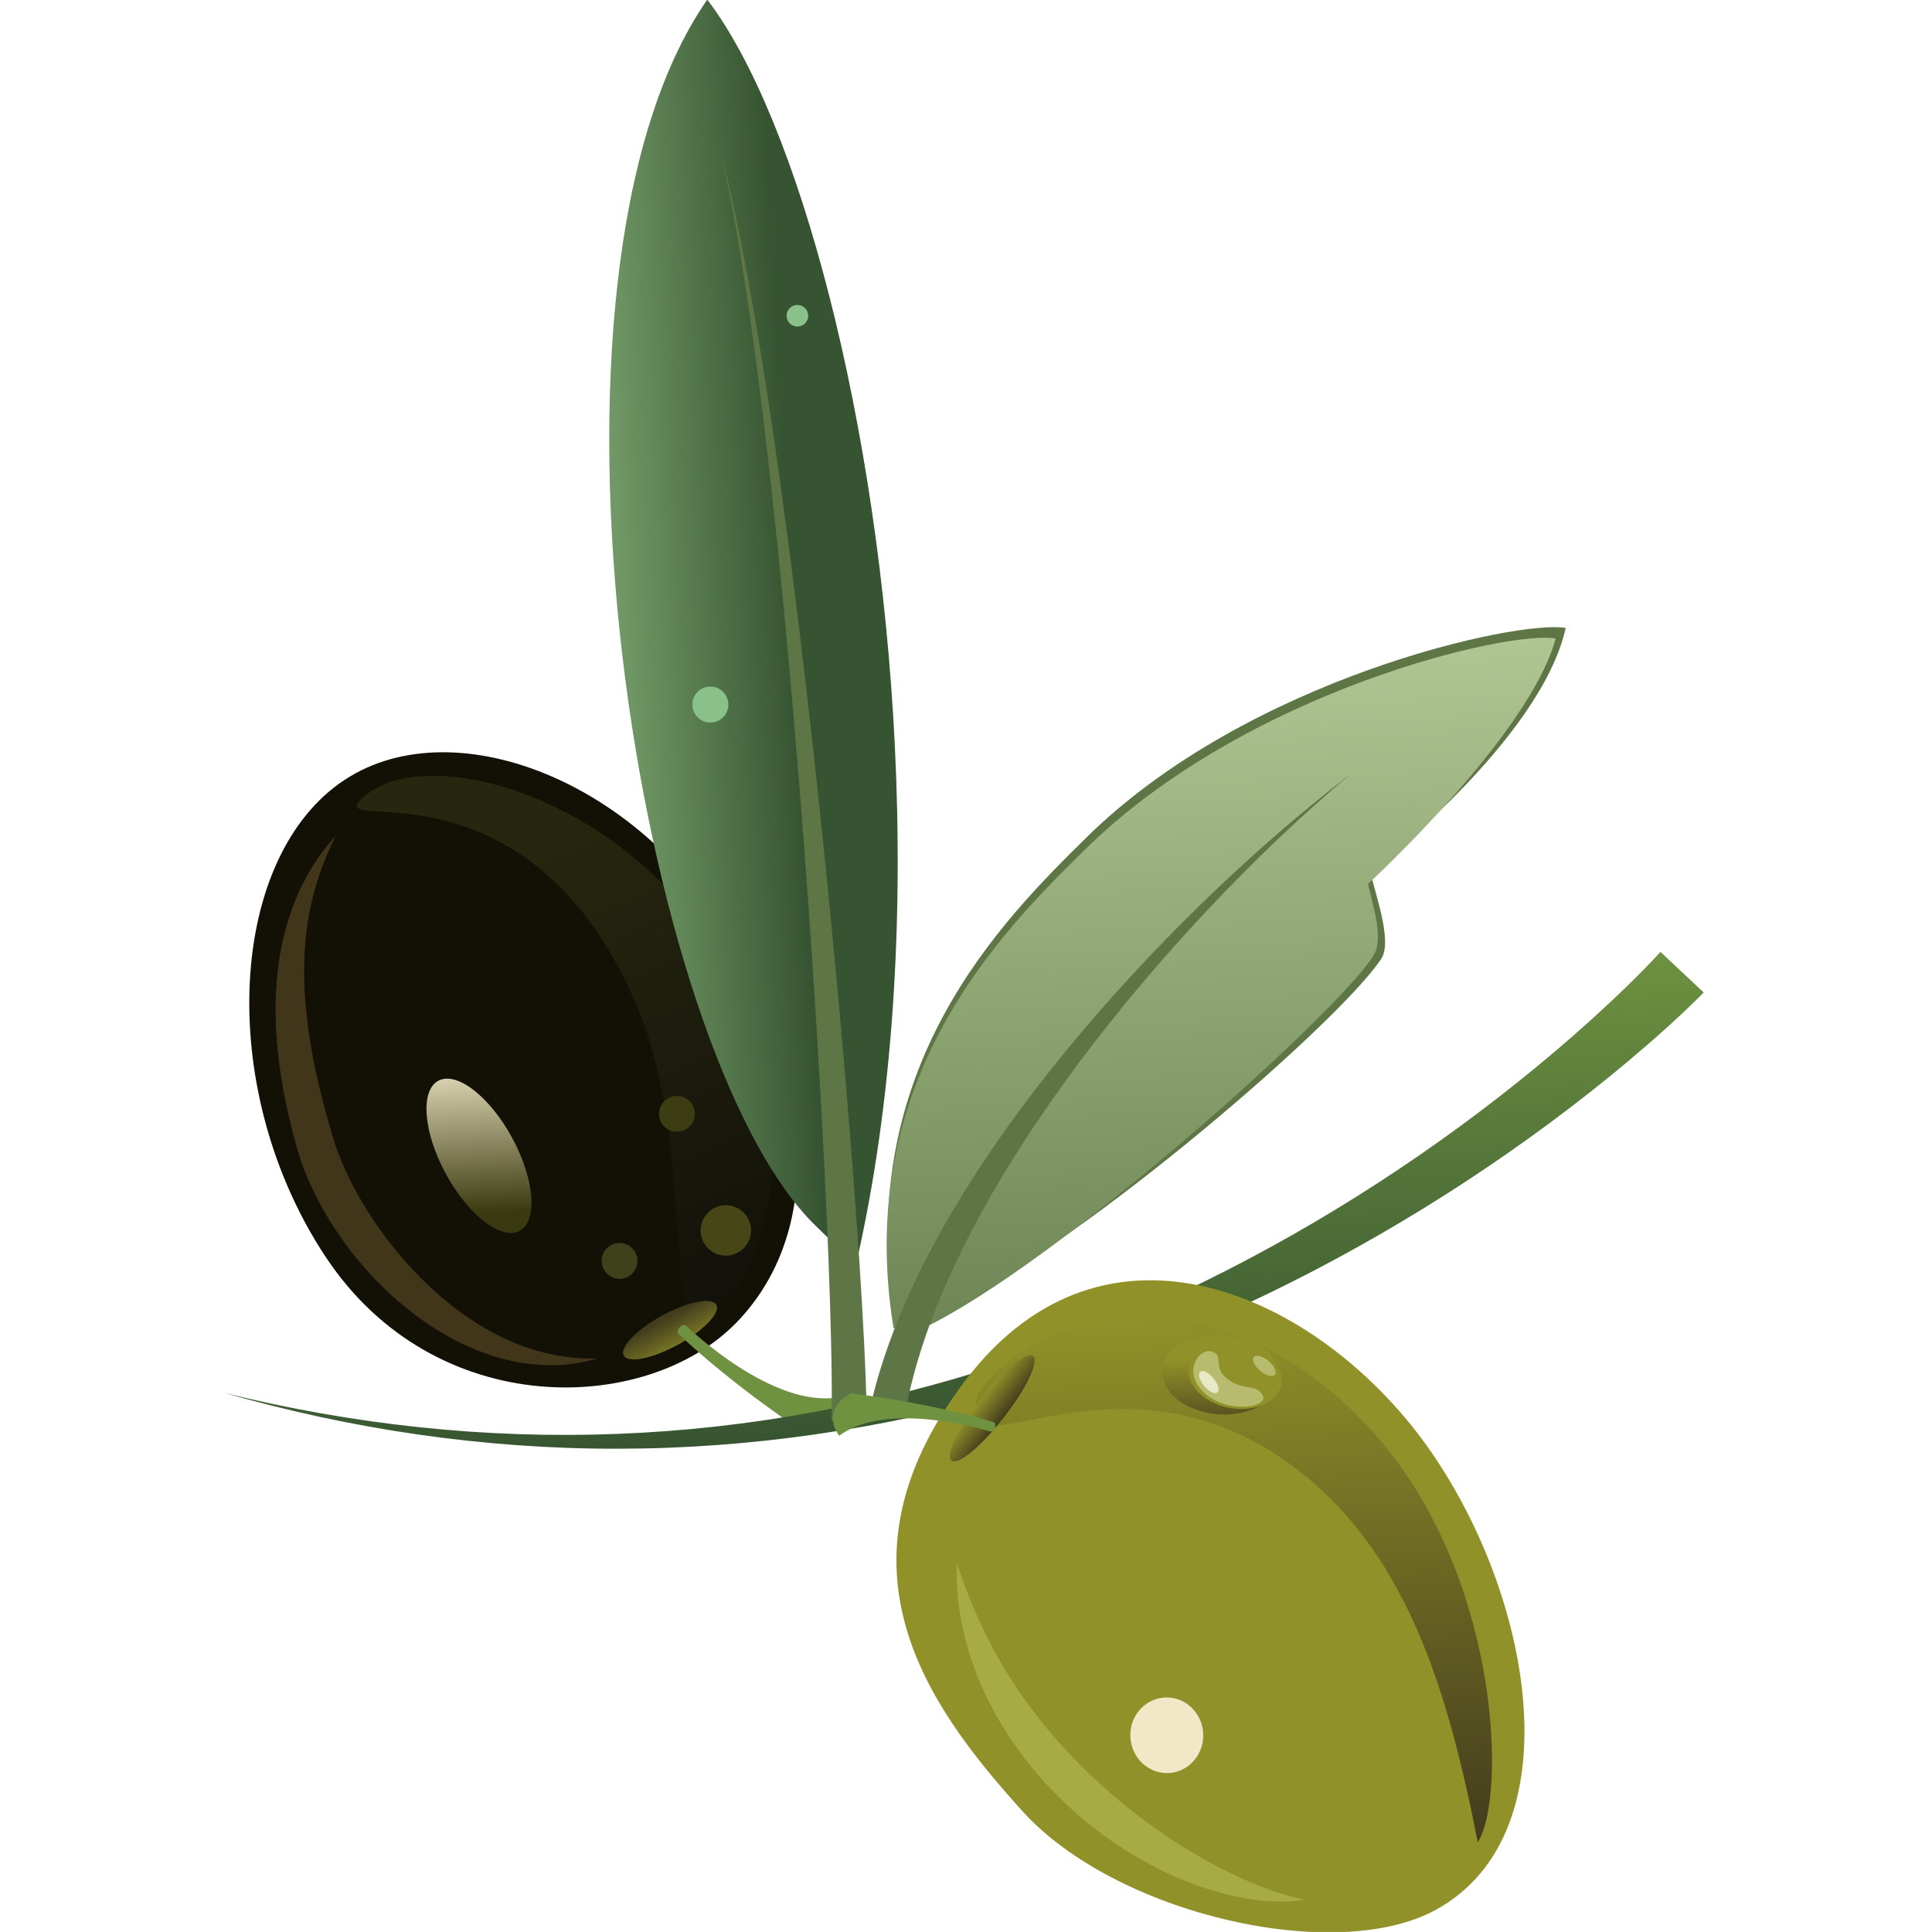 <?xml version="1.0" encoding="UTF-8" standalone="no"?>
<!-- Created with Inkscape (http://www.inkscape.org/) -->

<svg
   version="1.1"
   id="svg1"
   width="781.199"
   height="781.177"
   viewBox="0 0 781.199 781.177"
   sodipodi:docname="olive-vectorportal-graphics.svg"
   inkscape:version="1.4.2 (1:1.4.2+202505120737+ebf0e940d0)"
   inkscape:export-filename="../sidebar_brand2x.png"
   inkscape:export-xdpi="8.8479424"
   inkscape:export-ydpi="8.8479424"
   xmlns:inkscape="http://www.inkscape.org/namespaces/inkscape"
   xmlns:sodipodi="http://sodipodi.sourceforge.net/DTD/sodipodi-0.dtd"
   xmlns="http://www.w3.org/2000/svg"
   xmlns:svg="http://www.w3.org/2000/svg">
  <defs
     id="defs1">
    <linearGradient
       x1="0"
       y1="0"
       x2="1"
       y2="0"
       gradientUnits="userSpaceOnUse"
       gradientTransform="matrix(-1.27e-5,290,290,1.27e-5,3004.84,5370.84)"
       spreadMethod="pad"
       id="linearGradient4">
      <stop
         style="stop-opacity:1;stop-color:#fce88e"
         offset="0"
         id="stop2" />
      <stop
         style="stop-opacity:1;stop-color:#f7c417"
         offset="0.5"
         id="stop3" />
      <stop
         style="stop-opacity:1;stop-color:#f5a219"
         offset="1"
         id="stop4" />
    </linearGradient>
    <clipPath
       clipPathUnits="userSpaceOnUse"
       id="clipPath4">
      <path
         d="m 0,5370 h 6010 v 291 H 0 Z"
         transform="translate(0,-2.4999999e-5)"
         id="path4" />
    </clipPath>
    <linearGradient
       x1="0"
       y1="0"
       x2="1"
       y2="0"
       gradientUnits="userSpaceOnUse"
       gradientTransform="matrix(1596.6,596.231,-596.231,1596.6,2590.24,981.06)"
       spreadMethod="pad"
       id="linearGradient64">
      <stop
         style="stop-color:#27270f;stop-opacity:1;"
         offset="0"
         id="stop63" />
      <stop
         style="stop-color:#100f0a;stop-opacity:1;"
         offset="1"
         id="stop64" />
    </linearGradient>
    <clipPath
       clipPathUnits="userSpaceOnUse"
       id="clipPath64">
      <path
         d="m 3112.78,1305.91 c 483.3,183.9 1174.81,-3.97 937.06,223.94 -118.28,113.38 -313.93,173.9 -525.88,173.9 -172.73,0 -356.3,-40.19 -517.69,-124.74 -522.55,-273.73 -715.5,-871.17 -554.38,-1067.791 119.04,-145.258 -128.69,494.301 660.89,794.691 z"
         transform="translate(0,-2.4999999e-5)"
         id="path64" />
    </clipPath>
    <linearGradient
       x1="0"
       y1="0"
       x2="1"
       y2="0"
       gradientUnits="userSpaceOnUse"
       gradientTransform="matrix(478.223,0,0,478.223,3253.46,808.43)"
       spreadMethod="pad"
       id="linearGradient66">
      <stop
         style="stop-opacity:1;stop-color:#f0e8c7"
         offset="0"
         id="stop65" />
      <stop
         style="stop-color:#3a3a11;stop-opacity:1;"
         offset="1"
         id="stop66" />
    </linearGradient>
    <clipPath
       clipPathUnits="userSpaceOnUse"
       id="clipPath66">
      <path
         d="m 3324.09,696.5 c 27.45,-57.102 154.37,-53.051 283.51,9.031 129.14,62.071 211.58,158.668 184.13,215.758 -12.96,26.981 -48.16,40.313 -95.31,40.313 -52.61,0 -120.08,-16.582 -188.2,-49.313 C 3379.1,850.191 3296.64,753.59 3324.09,696.5 Z"
         transform="translate(0,-2.4999999e-5)"
         id="path66" />
    </clipPath>
    <linearGradient
       x1="0"
       y1="0"
       x2="1"
       y2="0"
       gradientUnits="userSpaceOnUse"
       gradientTransform="matrix(-121.196,-59.995,83.017,-169.299,4201.99,1405.64)"
       spreadMethod="pad"
       id="linearGradient68">
      <stop
         style="stop-opacity:1;stop-color:#909129"
         offset="0"
         id="stop67" />
      <stop
         style="stop-opacity:1;stop-color:#433c1d"
         offset="1"
         id="stop68" />
    </linearGradient>
    <clipPath
       clipPathUnits="userSpaceOnUse"
       id="clipPath68">
      <path
         d="m 4186,1218.71 c 25.01,12.16 13.9,86.61 -24.78,166.34 -35.1,72.28 -80.81,124.04 -107.68,124.04 -2.78,0 -5.34,-0.54 -7.68,-1.69 -25.03,-12.13 -13.92,-86.6 24.77,-166.32 38.71,-79.73 90.34,-134.5 115.37,-122.37 z"
         transform="translate(0,-2.4999999e-5)"
         id="path68" />
    </clipPath>
    <linearGradient
       x1="0"
       y1="0"
       x2="1"
       y2="0"
       gradientUnits="userSpaceOnUse"
       gradientTransform="matrix(1356.89,0,0,1356.89,3115.2,2275.94)"
       spreadMethod="pad"
       id="linearGradient75">
      <stop
         style="stop-opacity:1;stop-color:#6e9240"
         offset="0"
         id="stop74" />
      <stop
         style="stop-opacity:1;stop-color:#365431"
         offset="1"
         id="stop75" />
    </linearGradient>
    <clipPath
       clipPathUnits="userSpaceOnUse"
       id="clipPath75">
      <path
         d="m 4239.6,0 c 130.19,380.852 209.2,780.691 228.45,1185.07 19.74,404.33 -20.12,812.17 -113.35,1207.78 -93.03,395.84 -238.25,779.45 -424.52,1141.96 -93.17,181.3 -196.62,357.47 -309.9,527.5 -56.67,85 -115.8,168.48 -177.74,250.15 -30.98,40.84 -62.66,81.2 -95.25,121.09 -16.3,19.94 -32.84,39.74 -49.72,59.44 -16.98,19.8 -33.76,39.07 -52.5,59.24 l -129.69,-125.17 c 16.12,-16.09 33.13,-34.12 49.57,-51.9 16.54,-17.93 32.96,-36.15 49.19,-54.58 32.5,-36.85 64.39,-74.5 95.68,-112.7 62.59,-76.42 122.85,-155.08 180.87,-235.43 115.99,-160.77 223.06,-328.4 320.42,-501.62 194.63,-346.43 350.61,-715.77 456.26,-1100.21 105.82,-384.23 160.21,-783.74 155.62,-1184.2 C 4418.9,785.961 4355.5,385.48 4239.6,0 Z"
         transform="translate(0,-2.4999999e-5)"
         id="path75" />
    </clipPath>
    <linearGradient
       x1="0"
       y1="0"
       x2="1"
       y2="0"
       gradientUnits="userSpaceOnUse"
       gradientTransform="matrix(2004.07,0,0,2004.07,2144.26,3091.47)"
       spreadMethod="pad"
       id="linearGradient78">
      <stop
         style="stop-opacity:1;stop-color:#afc693"
         offset="0"
         id="stop77" />
      <stop
         style="stop-opacity:1;stop-color:#6e8555"
         offset="1"
         id="stop78" />
    </linearGradient>
    <clipPath
       clipPathUnits="userSpaceOnUse"
       id="clipPath78">
      <path
         d="m 3086.17,3553.55 c -53.26,39.06 -159.75,4.1 -221.2,-4.09 0,0 -426.02,512.04 -716.87,606.26 -32.77,-139.27 110.6,-946.25 571.89,-1462.39 235.62,-263.65 661.12,-737.36 1423.05,-651.34 l 4.52,90.98 C 3975.51,2542.6 3270.5,3418.37 3086.17,3553.55 Z"
         transform="translate(0,-2.4999999e-5)"
         id="path78" />
    </clipPath>
    <linearGradient
       x1="0"
       y1="0"
       x2="1"
       y2="0"
       gradientUnits="userSpaceOnUse"
       gradientTransform="matrix(-2.753,665.91,-665.91,-2.753,2016.01,1173.33)"
       spreadMethod="pad"
       id="linearGradient81">
      <stop
         style="stop-opacity:1;stop-color:#81ab75"
         offset="0"
         id="stop80" />
      <stop
         style="stop-opacity:1;stop-color:#365431"
         offset="1"
         id="stop81" />
    </linearGradient>
    <clipPath
       clipPathUnits="userSpaceOnUse"
       id="clipPath81">
      <path
         d="m 3822.57,1822.45 122.89,114.69 C 3457.27,2075 2907.74,2132.98 2374.94,2132.98 1387.73,2132.98 457.828,1933.94 81.215,1674.96 900.492,1044.12 3273.66,1306.3 3822.57,1822.45 Z"
         transform="translate(0,-2.4999999e-5)"
         id="path81" />
    </clipPath>
    <linearGradient
       x1="0"
       y1="0"
       x2="1"
       y2="0"
       gradientUnits="userSpaceOnUse"
       gradientTransform="matrix(1643.38,0,0,1643.38,4147.5,3036.18)"
       spreadMethod="pad"
       id="linearGradient87">
      <stop
         style="stop-opacity:1;stop-color:#909129"
         offset="0"
         id="stop86" />
      <stop
         style="stop-opacity:1;stop-color:#433c1d"
         offset="1"
         id="stop87" />
    </linearGradient>
    <clipPath
       clipPathUnits="userSpaceOnUse"
       id="clipPath87">
      <path
         d="m 4513.75,3468.82 c -501.84,-423.84 -417.87,-971.45 -163.86,-1177.03 286.75,-114.7 -154.03,407.59 262.18,929.88 273.09,342.73 710.02,449.24 1179.75,517.51 -47.34,33.61 -163.15,57.07 -312.99,57.07 -277.99,0 -673.04,-80.77 -965.08,-327.43 z"
         transform="translate(0,-2.4999999e-5)"
         id="path87" />
    </clipPath>
    <linearGradient
       x1="0"
       y1="0"
       x2="1"
       y2="0"
       gradientUnits="userSpaceOnUse"
       gradientTransform="matrix(58.455,67.884,-67.884,58.455,4372.36,2295.73)"
       spreadMethod="pad"
       id="linearGradient90">
      <stop
         style="stop-opacity:1;stop-color:#909129"
         offset="0"
         id="stop89" />
      <stop
         style="stop-opacity:1;stop-color:#433c1d"
         offset="1"
         id="stop90" />
    </linearGradient>
    <clipPath
       clipPathUnits="userSpaceOnUse"
       id="clipPath90">
      <path
         d="m 4554.43,2198.03 c 16.13,18.74 -39.21,92.88 -123.64,165.56 -71.22,61.34 -140.35,102.05 -169.94,102.05 -5.49,0 -9.62,-1.4 -12.15,-4.35 -16.16,-18.74 39.22,-92.87 123.64,-165.56 84.42,-72.69 165.93,-116.45 182.09,-97.7 z"
         transform="translate(0,-2.4999999e-5)"
         id="path90" />
    </clipPath>
    <linearGradient
       x1="0"
       y1="0"
       x2="1"
       y2="0"
       gradientUnits="userSpaceOnUse"
       gradientTransform="matrix(242.656,0,0,242.656,4282.08,3030.92)"
       spreadMethod="pad"
       id="linearGradient94">
      <stop
         style="stop-opacity:1;stop-color:#909129"
         offset="0"
         id="stop93" />
      <stop
         style="stop-opacity:1;stop-color:#433c1d"
         offset="1"
         id="stop94" />
    </linearGradient>
    <clipPath
       clipPathUnits="userSpaceOnUse"
       id="clipPath94">
      <path
         d="m 4241.67,3133.15 c -41.91,-81.19 -39.13,-194.28 12.09,-250.39 51.21,-56.15 131.8,-34.31 173.37,47.11 44.18,86.48 34.46,192.48 -16.73,248.57 -19.57,21.45 -42.68,31.73 -66.13,31.73 -37.91,0 -76.67,-26.91 -102.6,-77.02 z"
         transform="translate(0,-2.4999999e-5)"
         id="path94" />
    </clipPath>
  </defs>
  <sodipodi:namedview
     id="namedview1"
     pagecolor="#ffffff"
     bordercolor="#000000"
     borderopacity="0.25"
     inkscape:showpageshadow="2"
     inkscape:pageopacity="0.0"
     inkscape:pagecheckerboard="0"
     inkscape:deskcolor="#d1d1d1"
     inkscape:zoom="0.60907074"
     inkscape:cx="380.08721"
     inkscape:cy="450.68657"
     inkscape:window-width="1920"
     inkscape:window-height="1139"
     inkscape:window-x="0"
     inkscape:window-y="0"
     inkscape:window-maximized="1"
     inkscape:current-layer="g1">
    <inkscape:page
       x="0"
       y="0"
       inkscape:label="1"
       id="page1"
       width="781.199"
       height="781.177"
       margin="0"
       bleed="0" />
  </sodipodi:namedview>
  <g
     id="g1"
     inkscape:groupmode="layer"
     inkscape:label="1"
     transform="translate(-112.997,-80.46)">
    <g
       id="g98"
       transform="rotate(87.182,452.974,520.35)">
      <path
         id="path62"
         d="m 394.647,559.78 c -69.729,33.681 -104.14,111.057 -74.645,156.939 30.359,47.224 122.708,55.711 191.165,14.928 C 579.62,690.866 581.268,605.173 545.576,567.064 513.351,532.653 457.141,529.593 394.647,559.78"
         style="fill:#131106;fill-opacity:1;fill-rule:nonzero;stroke:none;stroke-width:0.133" />
      <path
         id="path63"
         d="m 3112.78,1305.91 c 483.3,183.9 1174.81,-3.97 937.06,223.94 -118.28,113.38 -313.93,173.9 -525.88,173.9 -172.73,0 -356.3,-40.19 -517.69,-124.74 -522.55,-273.73 -715.5,-871.17 -554.38,-1067.791 119.04,-145.258 -128.69,494.301 660.89,794.691"
         style="fill:url(#linearGradient64);fill-opacity:1;fill-rule:nonzero;stroke:none"
         transform="matrix(0.133,0,0,-0.133,0,775.413)"
         clip-path="url(#clipPath64)" />
      <path
         id="path65"
         d="m 3324.09,696.5 c 27.45,-57.102 154.37,-53.051 283.51,9.031 129.14,62.071 211.58,158.668 184.13,215.758 -12.96,26.981 -48.16,40.313 -95.31,40.313 -52.61,0 -120.08,-16.582 -188.2,-49.313 C 3379.1,850.191 3296.64,753.59 3324.09,696.5"
         style="fill:url(#linearGradient66);fill-opacity:1;fill-rule:nonzero;stroke:none"
         transform="matrix(0.133,0,0,-0.133,0,775.413)"
         clip-path="url(#clipPath66)" />
      <path
         id="path67"
         d="m 4186,1218.71 c 25.01,12.16 13.9,86.61 -24.78,166.34 -35.1,72.28 -80.81,124.04 -107.68,124.04 -2.78,0 -5.34,-0.54 -7.68,-1.69 -25.03,-12.13 -13.92,-86.6 24.77,-166.32 38.71,-79.73 90.34,-134.5 115.37,-122.37"
         style="fill:url(#linearGradient68);fill-opacity:1;fill-rule:nonzero;stroke:none"
         transform="matrix(0.133,0,0,-0.133,0,775.413)"
         clip-path="url(#clipPath68)" />
      <path
         id="path69"
         d="m 407.719,734.885 c -11.369,0.356 -22.757,-0.446 -33.936,-2.908 -5.589,-1.221 -11.109,-2.892 -16.536,-4.981 -5.413,-2.111 -10.739,-4.632 -15.944,-7.548 8.381,8.504 18.857,15.175 30.253,19.708 11.413,4.545 23.677,6.934 35.917,7.753 12.264,0.835 24.535,0.085 36.571,-1.561 6.021,-0.824 11.983,-1.94 17.904,-3.164 l 4.408,-0.997 c 1.505,-0.345 3.104,-0.751 4.625,-1.179 3.071,-0.861 6.079,-1.848 9.027,-2.959 5.877,-2.269 11.54,-4.931 16.975,-7.955 5.411,-3.067 10.649,-6.401 15.608,-10.117 4.955,-3.712 9.711,-7.689 14.132,-12.023 4.451,-4.299 8.584,-8.929 12.371,-13.834 7.531,-9.815 13.66,-20.869 17.129,-32.763 3.475,-11.846 4.168,-24.537 1.201,-36.126 -0.188,5.964 -1.004,11.784 -2.383,17.384 -1.397,5.603 -3.363,10.987 -5.815,16.101 -4.892,10.24 -11.585,19.448 -19.285,27.668 -7.713,8.215 -16.413,15.499 -25.736,21.8 -4.673,3.131 -9.465,6.081 -14.431,8.665 -4.941,2.625 -10.008,4.98 -15.181,6.901 -2.579,0.982 -5.173,1.876 -7.787,2.634 -1.317,0.385 -2.579,0.721 -3.952,1.052 l -4.223,1.009 c -5.607,1.365 -11.245,2.528 -16.891,3.58 -11.285,2.1 -22.649,3.501 -34.023,3.858"
         style="fill:#42361a;fill-opacity:1;fill-rule:nonzero;stroke:none;stroke-width:0.133" />
      <path
         id="path70"
         d="m 508.253,559.416 c -5.631,0 -10.196,4.565 -10.196,10.196 0,5.631 4.565,10.195 10.196,10.195 5.632,0 10.193,-4.564 10.193,-10.195 0,-5.631 -4.561,-10.196 -10.193,-10.196"
         style="fill:#464617;fill-opacity:1;fill-rule:nonzero;stroke:none;stroke-width:0.133" />
      <path
         id="path71"
         d="m 467.424,587.044 c 0,-3.996 -3.237,-7.237 -7.237,-7.237 -3.996,0 -7.237,3.241 -7.237,7.237 0,3.996 3.241,7.237 7.237,7.237 4,0 7.237,-3.241 7.237,-7.237"
         style="fill:#3c3d12;fill-opacity:1;fill-rule:nonzero;stroke:none;stroke-width:0.133" />
      <path
         id="path72"
         d="m 511.212,613.14 c 0,3.997 3.239,7.237 7.236,7.237 3.997,0 7.237,-3.24 7.237,-7.237 0,-3.995 -3.24,-7.236 -7.237,-7.236 -3.997,0 -7.236,3.241 -7.236,7.236"
         style="fill:#3f401c;fill-opacity:1;fill-rule:nonzero;stroke:none;stroke-width:0.133" />
      <path
         id="path73"
         d="m 546.423,587.044 c -1.733,1.519 -0.301,3.915 2.367,4.052 23.105,-22.045 43.485,-50.251 43.485,-50.251 0,0 1.183,-15.432 -14.475,-13.927 3.837,27.251 -31.377,60.125 -31.377,60.125"
         style="fill:#6e9240;fill-opacity:1;fill-rule:nonzero;stroke:none;stroke-width:0.133" />
      <path
         id="path74"
         d="m 4239.6,0 c 130.19,380.852 209.2,780.691 228.45,1185.07 19.74,404.33 -20.12,812.17 -113.35,1207.78 -93.03,395.84 -238.25,779.45 -424.52,1141.96 -93.17,181.3 -196.62,357.47 -309.9,527.5 -56.67,85 -115.8,168.48 -177.74,250.15 -30.98,40.84 -62.66,81.2 -95.25,121.09 -16.3,19.94 -32.84,39.74 -49.72,59.44 -16.98,19.8 -33.76,39.07 -52.5,59.24 l -129.69,-125.17 c 16.12,-16.09 33.13,-34.12 49.57,-51.9 16.54,-17.93 32.96,-36.15 49.19,-54.58 32.5,-36.85 64.39,-74.5 95.68,-112.7 62.59,-76.42 122.85,-155.08 180.87,-235.43 115.99,-160.77 223.06,-328.4 320.42,-501.62 194.63,-346.43 350.61,-715.77 456.26,-1100.21 105.82,-384.23 160.21,-783.74 155.62,-1184.2 C 4418.9,785.961 4355.5,385.48 4239.6,0"
         style="fill:url(#linearGradient75);fill-opacity:1;fill-rule:nonzero;stroke:none"
         transform="matrix(0.133,0,0,-0.133,0,775.413)"
         clip-path="url(#clipPath75)" />
      <path
         id="path76"
         d="m 411.627,299.557 c -7.103,-5.208 -27.263,1.503 -35.456,2.595 0,0 -49.339,-71.277 -94.536,-83.703 -4.369,18.571 13.7,129.036 75.205,197.856 31.416,35.152 88.151,98.312 189.741,86.843 l -4.371,-24.579 c -22.939,-54.619 -106.004,-160.988 -130.584,-179.012"
         style="fill:#5e7545;fill-opacity:1;fill-rule:nonzero;stroke:none;stroke-width:0.133" />
      <path
         id="path77"
         d="m 3086.17,3553.55 c -53.26,39.06 -159.75,4.1 -221.2,-4.09 0,0 -426.02,512.04 -716.87,606.26 -32.77,-139.27 110.6,-946.25 571.89,-1462.39 235.62,-263.65 661.12,-737.36 1423.05,-651.34 l 4.52,90.98 C 3975.51,2542.6 3270.5,3418.37 3086.17,3553.55"
         style="fill:url(#linearGradient78);fill-opacity:1;fill-rule:nonzero;stroke:none"
         transform="matrix(0.133,0,0,-0.133,0,775.413)"
         clip-path="url(#clipPath78)" />
      <path
         id="path79"
         d="m 447.483,423.62 c -20.536,-16.985 -40.08,-35.245 -58.651,-54.471 -18.547,-19.248 -36.201,-39.423 -52.352,-60.808 15.192,22.081 31.983,43.076 49.743,63.216 17.791,20.121 36.632,39.36 56.616,57.433 19.997,18.048 41.137,34.975 63.88,49.827 11.375,7.409 23.159,14.287 35.445,20.335 12.268,6.037 25.132,11.269 38.425,15.097 l 3.705,-13.711 c -25.177,-6.091 -49.201,-17.377 -71.957,-30.769 -22.764,-13.467 -44.312,-29.192 -64.855,-46.149"
         style="fill:#5e7545;fill-opacity:1;fill-rule:nonzero;stroke:none;stroke-width:0.133" />
      <path
         id="path80"
         d="m 3822.57,1822.45 122.89,114.69 C 3457.27,2075 2907.74,2132.98 2374.94,2132.98 1387.73,2132.98 457.828,1933.94 81.215,1674.96 900.492,1044.12 3273.66,1306.3 3822.57,1822.45"
         style="fill:url(#linearGradient81);fill-opacity:1;fill-rule:nonzero;stroke:none"
         transform="matrix(0.133,0,0,-0.133,0,775.413)"
         clip-path="url(#clipPath81)" />
      <path
         id="path82"
         d="m 555.277,516.007 c -10.887,0.013 -21.752,0.132 -32.612,0.312 -21.717,0.364 -43.413,0.961 -65.1,1.695 -43.368,1.484 -86.704,3.511 -130.007,6.052 -43.3,2.56 -86.575,5.611 -129.768,9.589 -21.596,2.004 -43.171,4.24 -64.689,6.941 -10.759,1.357 -21.503,2.829 -32.216,4.508 -10.709,1.688 -21.396,3.557 -31.98,5.887 10.645,-2.04 21.367,-3.613 32.106,-5.007 10.743,-1.385 21.509,-2.563 32.287,-3.623 21.558,-2.112 43.157,-3.755 64.77,-5.165 43.229,-2.796 86.515,-4.663 129.811,-6.039 43.295,-1.356 86.605,-2.197 129.903,-2.495 21.651,-0.14 43.296,-0.145 64.921,0.081 10.811,0.117 21.617,0.292 32.405,0.575 10.773,0.293 21.571,0.653 32.18,1.371 l 0.788,-14.176 c -11.031,-0.445 -21.909,-0.504 -32.8,-0.507"
         style="fill:#5e7545;fill-opacity:1;fill-rule:nonzero;stroke:none;stroke-width:0.133" />
      <path
         id="path83"
         d="m 302.852,565.419 c 0,-4.023 -3.26,-7.284 -7.283,-7.284 -4.021,0 -7.283,3.261 -7.283,7.284 0,4.021 3.261,7.284 7.283,7.284 4.023,0 7.283,-3.263 7.283,-7.284"
         style="fill:#8ac18a;fill-opacity:1;fill-rule:nonzero;stroke:none;stroke-width:0.133" />
      <path
         id="path84"
         d="m 144.64,522.52 c 0,-2.412 -1.956,-4.368 -4.369,-4.368 -2.412,0 -4.369,1.956 -4.369,4.368 0,2.415 1.957,4.371 4.369,4.371 2.413,0 4.369,-1.956 4.369,-4.371"
         style="fill:#8ac18a;fill-opacity:1;fill-rule:nonzero;stroke:none;stroke-width:0.133" />
      <path
         id="path85"
         d="m 608.749,291.056 c -62.363,40.355 -107.053,124.531 -34.956,184.975 72.096,60.445 131.085,21.12 174.78,-14.564 43.695,-35.685 68.456,-123.803 48.064,-165.312 -28.369,-57.752 -125.987,-45.152 -187.888,-5.099"
         style="fill:#909129;fill-opacity:1;fill-rule:nonzero;stroke:none;stroke-width:0.133" />
      <path
         id="path86"
         d="m 4513.75,3468.82 c -501.84,-423.84 -417.87,-971.45 -163.86,-1177.03 286.75,-114.7 -154.03,407.59 262.18,929.88 273.09,342.73 710.02,449.24 1179.75,517.51 -47.34,33.61 -163.15,57.07 -312.99,57.07 -277.99,0 -673.04,-80.77 -965.08,-327.43"
         style="fill:url(#linearGradient87);fill-opacity:1;fill-rule:nonzero;stroke:none"
         transform="matrix(0.133,0,0,-0.133,0,775.413)"
         clip-path="url(#clipPath87)" />
      <path
         id="path88"
         d="m 705.608,401.568 c 0,8.145 6.845,14.748 15.293,14.748 8.445,0 15.292,-6.603 15.292,-14.748 0,-8.144 -6.847,-14.747 -15.292,-14.747 -8.448,0 -15.293,6.603 -15.293,14.747"
         style="fill:#f0e8c7;fill-opacity:1;fill-rule:nonzero;stroke:none;stroke-width:0.133" />
      <path
         id="path89"
         d="m 4554.43,2198.03 c 16.13,18.74 -39.21,92.88 -123.64,165.56 -71.22,61.34 -140.35,102.05 -169.94,102.05 -5.49,0 -9.62,-1.4 -12.15,-4.35 -16.16,-18.74 39.22,-92.87 123.64,-165.56 84.42,-72.69 165.93,-116.45 182.09,-97.7"
         style="fill:url(#linearGradient90);fill-opacity:1;fill-rule:nonzero;stroke:none"
         transform="matrix(0.133,0,0,-0.133,0,775.413)"
         clip-path="url(#clipPath90)" />
      <path
         id="path91"
         d="m 780.561,373.409 c -3.841,7.605 -8.2,14.881 -12.943,21.863 -9.48,13.963 -20.435,26.787 -32.565,38.3 -12.152,11.492 -25.532,21.641 -40.157,29.943 -7.304,4.168 -14.924,7.857 -22.851,11.072 -7.925,3.245 -16.159,5.896 -24.699,8.333 17.707,1.649 35.956,-1.797 52.757,-8.612 16.831,-6.863 32.256,-17.153 45.453,-29.629 13.205,-12.488 24.284,-27.183 32.445,-43.343 4.047,-8.092 7.377,-16.557 9.608,-25.315 1.1,-4.381 1.953,-8.821 2.411,-13.301 0.475,-4.469 0.547,-8.985 0.061,-13.403 -2.375,8.549 -5.671,16.473 -9.521,24.092"
         style="fill:#a6ac43;fill-opacity:1;fill-rule:nonzero;stroke:none;stroke-width:0.133" />
      <path
         id="path92"
         d="m 594.577,467.323 c 0.772,-1.896 -1.303,-3.277 -3.467,-2.359 -9.58,26.705 -14.583,57.333 -14.583,57.333 0,0 5.14,12.915 16.924,5.663 -13.763,-20.521 1.125,-60.637 1.125,-60.637"
         style="fill:#6e9240;fill-opacity:1;fill-rule:nonzero;stroke:none;stroke-width:0.133" />
      <path
         id="path93"
         d="m 4241.67,3133.15 c -41.91,-81.19 -39.13,-194.28 12.09,-250.39 51.21,-56.15 131.8,-34.31 173.37,47.11 44.18,86.48 34.46,192.48 -16.73,248.57 -19.57,21.45 -42.68,31.73 -66.13,31.73 -37.91,0 -76.67,-26.91 -102.6,-77.02"
         style="fill:url(#linearGradient94);fill-opacity:1;fill-rule:nonzero;stroke:none"
         transform="matrix(0.133,0,0,-0.133,0,775.413)"
         clip-path="url(#clipPath94)" />
      <path
         id="path95"
         d="m 585.516,350.421 c 5.863,5.027 6.82,16.428 2.155,25.455 -4.668,9.035 -13.204,12.275 -19.057,7.243 -5.857,-5.032 -6.823,-16.435 -2.151,-25.461 4.664,-9.031 13.197,-12.272 19.053,-7.236"
         style="fill:#909129;fill-opacity:1;fill-rule:nonzero;stroke:none;stroke-width:0.133" />
      <path
         id="path96"
         d="m 578.317,369.891 c 5.219,-6.347 2.08,-11.089 7.127,-13.777 5.043,-2.692 7.076,14.544 -2.019,23.428 -9.092,8.88 -18.215,1.172 -16.68,-3.492 1.871,-5.707 6.356,0.192 11.572,-6.159"
         style="fill:#b7bb6d;fill-opacity:1;fill-rule:nonzero;stroke:none;stroke-width:0.133" />
      <path
         id="path97"
         d="m 574.552,380.439 c 0.353,1.336 2.58,1.251 5.016,-0.216 2.524,-1.528 4.431,-3.947 4.131,-5.436 -0.305,-1.493 -2.753,-1.331 -5.349,0.341 -2.52,1.609 -4.184,3.975 -3.797,5.311"
         style="fill:#e6e8c6;fill-opacity:1;fill-rule:nonzero;stroke:none;stroke-width:0.133" />
      <path
         id="path98"
         d="m 569.684,358.64 c 0.735,1.224 3.044,0.643 5.184,-1.329 2.221,-2.053 3.543,-4.841 2.819,-6.219 -0.737,-1.395 -3.244,-0.683 -5.507,1.521 -2.187,2.133 -3.269,4.809 -2.496,6.027"
         style="fill:#b7bb6d;fill-opacity:1;fill-rule:nonzero;stroke:none;stroke-width:0.133" />
    </g>
  </g>
</svg>

